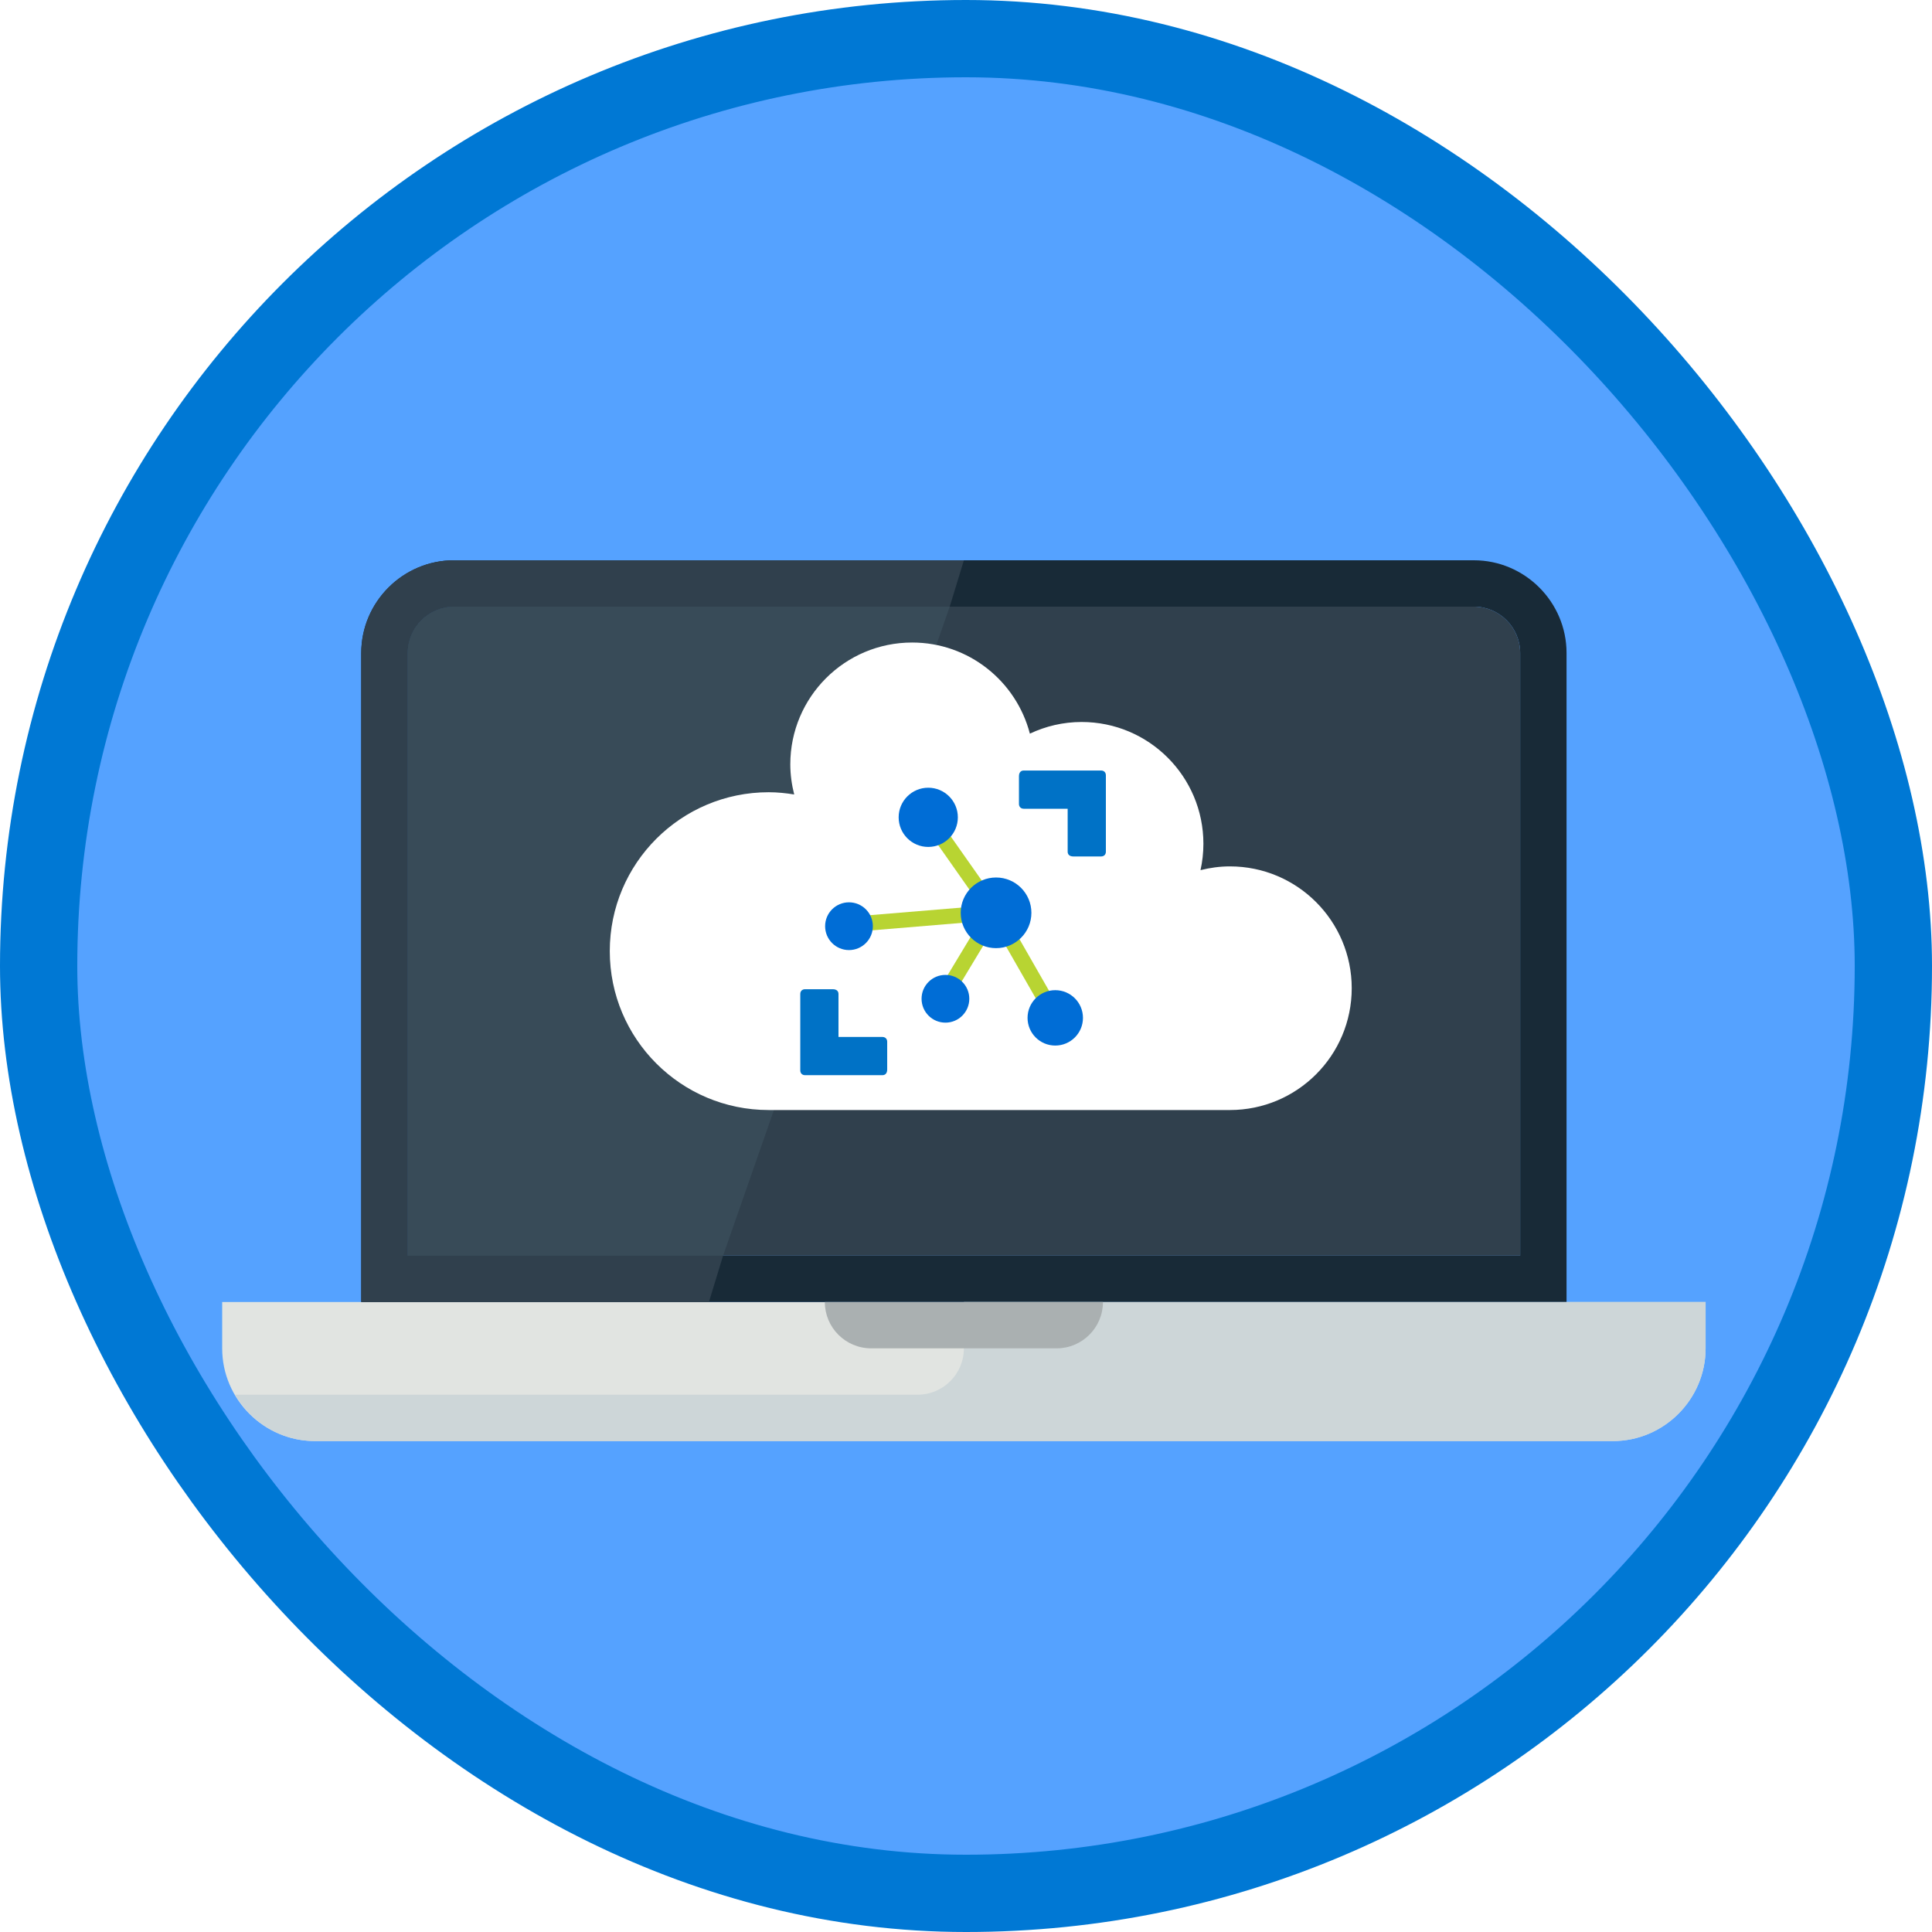 <?xml version="1.0" encoding="UTF-8"?>
<svg width="100px" height="100px" viewBox="0 0 100 100" version="1.1" xmlns="http://www.w3.org/2000/svg" xmlns:xlink="http://www.w3.org/1999/xlink">
    <!-- Generator: Sketch 51.3 (57544) - http://www.bohemiancoding.com/sketch -->
    <title>use-iot-hub-to-manage-devices-in-the-cloud</title>
    <desc>Created with Sketch.</desc>
    <defs>
        <filter x="-1.3%" y="-2.2%" width="102.6%" height="108.7%" filterUnits="objectBoundingBox" id="filter-1">
            <feOffset dx="0" dy="2" in="SourceAlpha" result="shadowOffsetOuter1"></feOffset>
            <feColorMatrix values="0 0 0 0 0   0 0 0 0 0   0 0 0 0 0  0 0 0 0.102 0" type="matrix" in="shadowOffsetOuter1" result="shadowMatrixOuter1"></feColorMatrix>
            <feMerge>
                <feMergeNode in="shadowMatrixOuter1"></feMergeNode>
                <feMergeNode in="SourceGraphic"></feMergeNode>
            </feMerge>
        </filter>
    </defs>
    <g id="Badges-FINAL" stroke="none" stroke-width="1" fill="none" fill-rule="evenodd">
        <g id="N/A-2" transform="translate(-577, -1803)">
            <g id="use-iot-hub-to-manage-devices-in-the-cloud" transform="translate(577, 1803)">
                <rect id="BG" fill="#55A2FF" x="2" y="2" width="96" height="96" rx="48"></rect>
                <g id="Computer" filter="url(#filter-1)" transform="translate(11.5, 27)">
                    <path d="M0,38.391 L0,40.79 C0,43.43 2.159,45.589 4.799,45.589 L71.983,45.589 C74.623,45.589 76.782,43.43 76.782,40.79 L76.782,38.391 L0,38.391" id="Fill-1415" fill="#E1E4E1"></path>
                    <path d="M11.997,0 C9.358,0 7.198,2.159 7.198,4.799 L7.198,38.391 L69.584,38.391 L69.584,4.799 C69.584,2.159 67.424,0 64.785,0 L11.997,0 Z M64.785,2.399 C66.107,2.399 67.184,3.476 67.184,4.799 L67.184,35.992 L9.598,35.992 L9.598,4.799 C9.598,3.476 10.674,2.399 11.997,2.399 L64.785,2.399 Z" id="Fill-1416" fill="#182A37"></path>
                    <path d="M9.598,4.799 C9.598,3.476 10.674,2.399 11.997,2.399 L64.785,2.399 C66.107,2.399 67.184,3.476 67.184,4.799 L67.184,35.992 L9.598,35.992 L9.598,4.799" id="Fill-1417" fill="#30404D"></path>
                    <path d="M11.997,2.399 L37.658,2.399 L25.927,35.992 L9.598,35.992 L9.598,4.799 C9.598,3.476 10.674,2.399 11.997,2.399" id="Fill-1418" fill="#384B58"></path>
                    <path d="M11.997,0 L38.391,0 L37.658,2.399 L11.997,2.399 C10.674,2.399 9.598,3.476 9.598,4.799 L9.598,35.992 L25.927,35.992 L25.194,38.391 L7.198,38.391 L7.198,4.799 C7.198,2.159 9.358,0 11.997,0" id="Fill-1419" fill="#30404D"></path>
                    <path d="M35.992,43.19 L0.671,43.19 C1.504,44.615 3.036,45.589 4.799,45.589 L71.983,45.589 C74.623,45.589 76.782,43.43 76.782,40.79 L76.782,38.391 L38.391,38.391 L38.391,40.79 C38.391,42.116 37.317,43.19 35.992,43.19" id="Fill-1420" fill="#CDD6D8"></path>
                    <path d="M33.592,40.79 L43.19,40.79 C44.514,40.79 45.589,39.716 45.589,38.391 L31.193,38.391 C31.193,39.716 32.266,40.79 33.592,40.79" id="Fill-1421" fill="#AAB0B1"></path>
                </g>
                <g id="Cloud" transform="translate(30.806, 33.084)">
                    <path d="M32.853,11.76 C32.328,11.76 31.82,11.832 31.332,11.954 C31.429,11.514 31.482,11.06 31.482,10.591 C31.482,7.108 28.66,4.286 25.178,4.286 C24.219,4.286 23.314,4.506 22.5,4.889 C21.795,2.178 19.338,0.173 16.406,0.173 C12.923,0.173 10.1,2.997 10.1,6.479 C10.1,7.018 10.176,7.539 10.302,8.038 C9.871,7.968 9.432,7.922 8.98,7.922 C4.438,7.922 0.756,11.603 0.756,16.146 C0.756,20.688 4.438,24.371 8.98,24.371 L32.853,24.371 C36.336,24.371 39.159,21.548 39.159,18.066 C39.159,14.583 36.336,11.76 32.853,11.76" id="Fill-3808" fill="#FFFFFF"></path>
                    <polygon id="Fill-3809" fill="#B8D432" points="16.841 9.361 17.489 8.907 20.985 13.88 20.338 14.336"></polygon>
                    <polygon id="Fill-3810" fill="#B8D432" points="20.337 14.28 21.024 13.887 24.118 19.293 23.432 19.685"></polygon>
                    <polygon id="Fill-3811" fill="#B8D432" points="13.068 14.381 20.605 13.756 20.67 14.543 13.133 15.169"></polygon>
                    <polygon id="Fill-3812" fill="#B8D432" points="17.678 18.327 20.331 13.925 21.008 14.333 18.355 18.737"></polygon>
                    <path d="M26.187,6.798 L22.183,6.798 C22.035,6.798 21.935,6.897 21.935,7.095 L21.935,8.529 C21.935,8.676 22.035,8.776 22.183,8.776 L24.456,8.776 L24.456,11 C24.456,11.148 24.556,11.246 24.753,11.246 L26.187,11.246 C26.336,11.246 26.434,11.148 26.434,11 L26.434,7.046 C26.434,6.897 26.336,6.798 26.187,6.798" id="Fill-3813" fill="#0072C6"></path>
                    <path d="M10.864,22.567 L14.867,22.567 C15.016,22.567 15.115,22.468 15.115,22.27 L15.115,20.836 C15.115,20.688 15.016,20.589 14.867,20.589 L12.594,20.589 L12.594,18.365 C12.594,18.217 12.495,18.118 12.297,18.118 L10.864,18.118 C10.715,18.118 10.616,18.217 10.616,18.365 L10.616,22.319 C10.616,22.468 10.715,22.567 10.864,22.567" id="Fill-3814" fill="#0072C6"></path>
                    <path d="M17.24,7.688 C18.086,7.688 18.772,8.375 18.772,9.221 C18.772,10.067 18.086,10.753 17.24,10.753 C16.393,10.753 15.708,10.067 15.708,9.221 C15.708,8.375 16.393,7.688 17.24,7.688" id="Fill-3815" fill="#006DD6"></path>
                    <path d="M20.75,12.335 C21.76,12.335 22.579,13.153 22.579,14.164 C22.579,15.173 21.76,15.992 20.75,15.992 C19.739,15.992 18.92,15.173 18.92,14.164 C18.92,13.153 19.739,12.335 20.75,12.335" id="Fill-3816" fill="#006DD6"></path>
                    <path d="M23.814,18.167 C24.606,18.167 25.248,18.809 25.248,19.601 C25.248,20.393 24.606,21.034 23.814,21.034 C23.022,21.034 22.38,20.393 22.38,19.601 C22.38,18.809 23.022,18.167 23.814,18.167" id="Fill-3817" fill="#006DD6"></path>
                    <path d="M18.13,17.377 C18.812,17.377 19.365,17.93 19.365,18.611 C19.365,19.295 18.812,19.848 18.13,19.848 C17.447,19.848 16.894,19.295 16.894,18.611 C16.894,17.93 17.447,17.377 18.13,17.377" id="Fill-3818" fill="#006DD6"></path>
                    <path d="M13.137,13.62 C13.82,13.62 14.373,14.173 14.373,14.855 C14.373,15.538 13.82,16.092 13.137,16.092 C12.455,16.092 11.902,15.538 11.902,14.855 C11.902,14.173 12.455,13.62 13.137,13.62" id="Fill-3819" fill="#006DD6"></path>
                </g>
                <g id="Azure-Border" stroke="#0078D4" stroke-width="4">
                    <rect x="2" y="2" width="96" height="96" rx="48"></rect>
                </g>
            </g>
        </g>
    </g>
</svg>